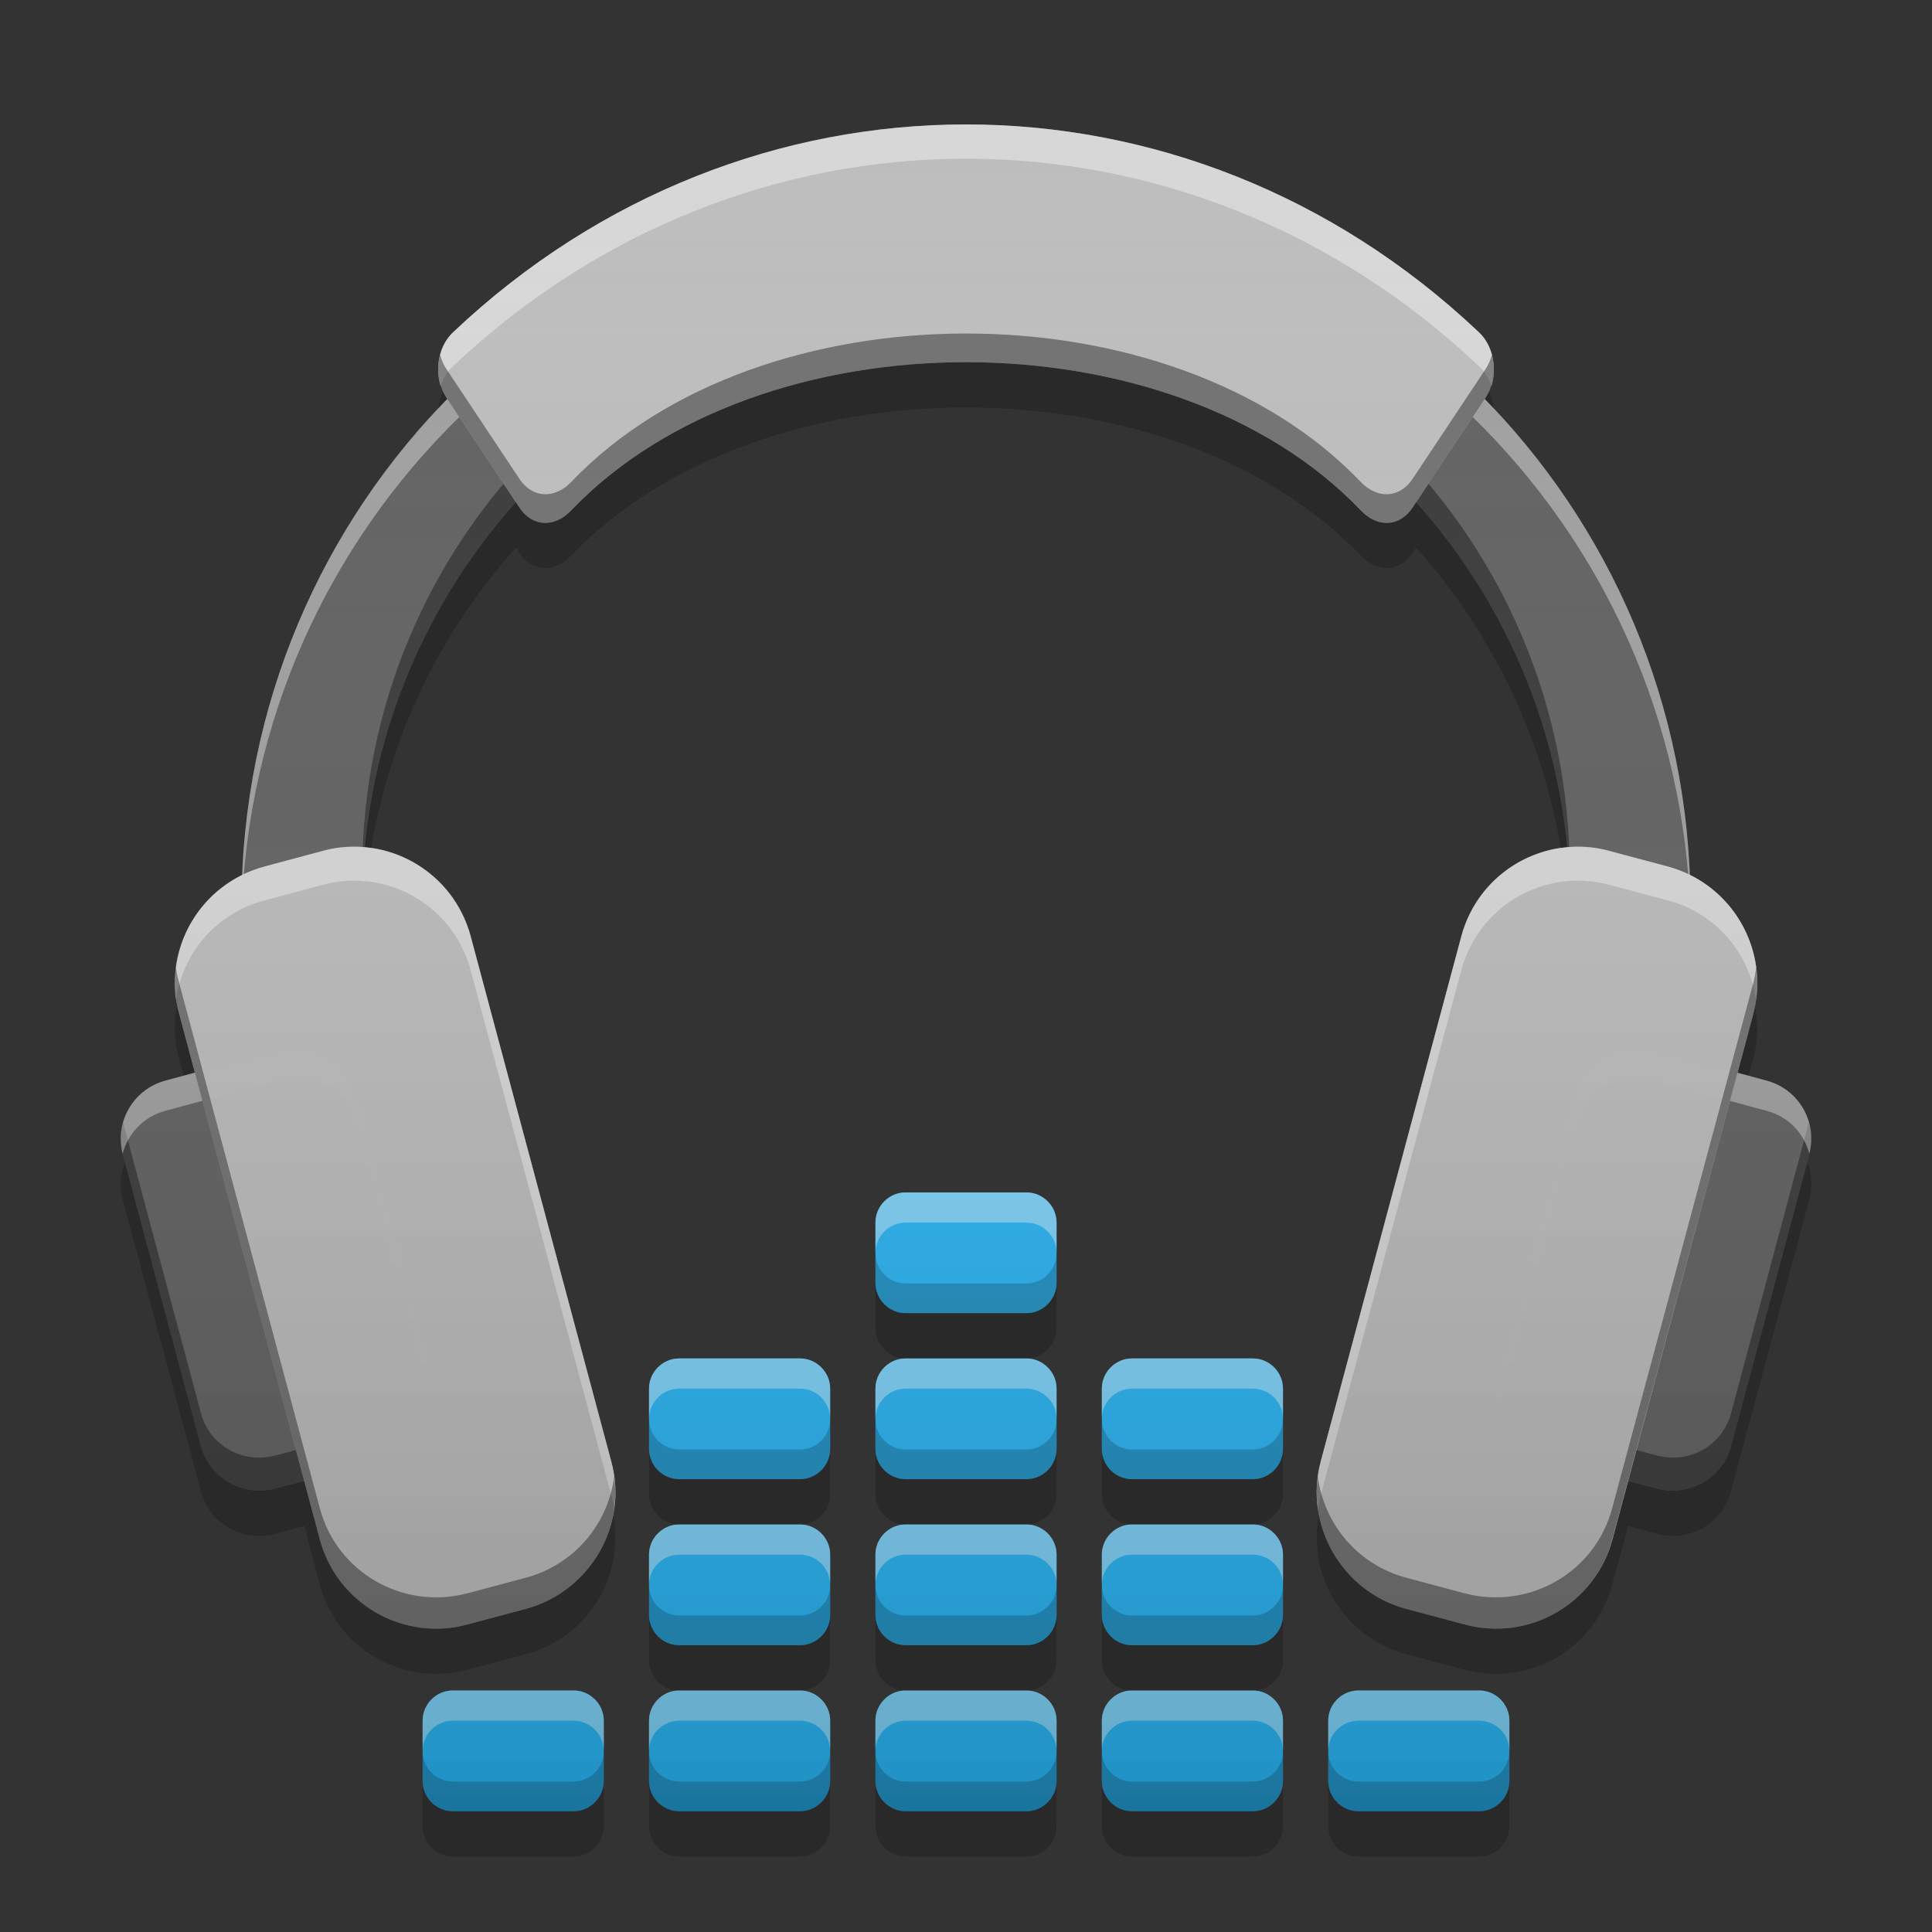 
<svg xmlns="http://www.w3.org/2000/svg" xmlns:xlink="http://www.w3.org/1999/xlink" width="16" height="16" viewBox="0 0 16 16" version="1.1">
<rect x="0" y="0" width="16" height="16" fill="#333333" stroke="none"/>
<defs>
<linearGradient id="linear0" gradientUnits="userSpaceOnUse" x1="32" y1="60" x2="32" y2="4" gradientTransform="matrix(0.25,0,0,0.25,0,0)">
<stop offset="0" style="stop-color:rgb(0%,0%,0%);stop-opacity:0.2;"/>
<stop offset="1" style="stop-color:rgb(100%,100%,100%);stop-opacity:0;"/>
</linearGradient>
</defs>
<g id="surface1">
<path style=" stroke:none;fill-rule:nonzero;fill:rgb(38.039%,38.039%,38.039%);fill-opacity:1;" d="M 14.629 8.949 L 13.664 8.688 C 13.398 8.617 13.125 8.777 13.051 9.043 L 12.406 11.457 C 12.332 11.723 12.492 12 12.758 12.07 L 13.723 12.328 C 13.992 12.398 14.266 12.242 14.336 11.977 L 14.984 9.559 C 15.055 9.293 14.898 9.02 14.629 8.949 Z M 14.629 8.949 "/>
<path style=" stroke:none;fill-rule:nonzero;fill:rgb(38.039%,38.039%,38.039%);fill-opacity:1;" d="M 8 1.5 C 4.676 1.5 2 4.176 2 7.5 C 2 7.668 2.008 7.836 2.023 8 L 3.023 8 C 3.008 7.836 3 7.668 3 7.5 C 3 4.73 5.23 2.5 8 2.5 C 10.77 2.5 13 4.73 13 7.5 C 13 7.668 12.992 7.836 12.977 8 L 13.977 8 C 13.992 7.836 14 7.668 14 7.5 C 14 4.176 11.324 1.5 8 1.5 Z M 8 1.5 "/>
<path style=" stroke:none;fill-rule:nonzero;fill:rgb(38.039%,38.039%,38.039%);fill-opacity:1;" d="M 1.371 8.949 L 2.336 8.688 C 2.602 8.617 2.879 8.777 2.949 9.043 L 3.598 11.457 C 3.668 11.723 3.508 12 3.242 12.07 L 2.277 12.328 C 2.012 12.398 1.734 12.242 1.664 11.977 L 1.016 9.559 C 0.945 9.293 1.105 9.02 1.371 8.949 Z M 1.371 8.949 "/>
<path style=" stroke:none;fill-rule:nonzero;fill:rgb(0%,0%,0%);fill-opacity:0.4;" d="M 8 2.227 C 5.23 2.227 3 4.457 3 7.227 C 3 7.281 3 7.332 3.004 7.387 C 3.062 4.668 5.27 2.5 8 2.5 C 10.73 2.5 12.938 4.668 12.996 7.387 C 13 7.332 13 7.281 13 7.227 C 13 4.457 10.77 2.227 8 2.227 Z M 2.004 7.391 C 2.004 7.426 2 7.465 2 7.5 C 2 7.668 2.008 7.836 2.023 8 L 3.023 8 C 3.016 7.91 3.012 7.816 3.008 7.727 L 2.023 7.727 C 2.012 7.613 2.008 7.504 2.004 7.391 Z M 13.996 7.391 C 13.992 7.504 13.988 7.613 13.977 7.727 L 12.992 7.727 C 12.988 7.816 12.984 7.91 12.977 8 L 13.977 8 C 13.992 7.836 14 7.668 14 7.5 C 14 7.465 13.996 7.426 13.996 7.391 Z M 1.02 9.297 C 0.996 9.379 0.992 9.469 1.016 9.559 L 1.664 11.977 C 1.734 12.242 2.008 12.398 2.277 12.328 L 3.242 12.07 C 3.512 12 3.668 11.727 3.598 11.457 L 3.594 11.449 C 3.547 11.613 3.418 11.75 3.242 11.797 L 2.277 12.055 C 2.008 12.125 1.734 11.969 1.664 11.703 Z M 14.98 9.297 L 14.336 11.703 C 14.266 11.969 13.992 12.125 13.727 12.055 L 12.758 11.797 C 12.582 11.75 12.453 11.613 12.406 11.449 L 12.406 11.457 C 12.332 11.727 12.492 12 12.758 12.07 L 13.727 12.328 C 13.992 12.398 14.266 12.242 14.336 11.977 L 14.984 9.559 C 15.008 9.469 15.004 9.379 14.98 9.297 Z M 14.98 9.297 "/>
<path style=" stroke:none;fill-rule:nonzero;fill:rgb(100%,100%,100%);fill-opacity:0.4;" d="M 8 1.5 C 4.676 1.5 2 4.176 2 7.5 C 2 7.531 2 7.559 2 7.59 C 2.086 4.34 4.73 1.75 8 1.75 C 11.27 1.75 13.914 4.34 14 7.59 C 14 7.559 14 7.531 14 7.5 C 14 4.176 11.324 1.5 8 1.5 Z M 3.004 7.594 C 3 7.648 3 7.699 3 7.75 C 3 7.832 3.004 7.918 3.008 8 L 3.023 8 C 3.012 7.867 3.004 7.73 3.004 7.594 Z M 12.996 7.594 C 12.996 7.73 12.988 7.867 12.977 8 L 12.992 8 C 12.996 7.918 13 7.832 13 7.75 C 13 7.699 13 7.648 12.996 7.594 Z M 2.461 8.672 C 2.422 8.672 2.379 8.68 2.336 8.688 L 1.371 8.949 C 1.105 9.02 0.949 9.289 1.016 9.555 C 1.059 9.387 1.191 9.246 1.371 9.199 L 2.336 8.938 C 2.379 8.926 2.422 8.922 2.461 8.922 C 2.684 8.918 2.887 9.066 2.949 9.293 L 3.598 11.707 C 3.617 11.629 3.617 11.543 3.598 11.457 L 2.949 9.043 C 2.887 8.816 2.684 8.668 2.461 8.672 Z M 13.516 8.672 C 13.301 8.68 13.109 8.824 13.051 9.043 L 12.406 11.457 C 12.383 11.543 12.383 11.629 12.406 11.707 L 13.051 9.293 C 13.109 9.074 13.301 8.93 13.516 8.922 C 13.562 8.922 13.613 8.926 13.664 8.938 L 14.629 9.199 C 14.812 9.246 14.941 9.387 14.984 9.555 C 15.051 9.289 14.895 9.02 14.629 8.949 L 13.664 8.688 C 13.613 8.676 13.562 8.672 13.516 8.672 Z M 13.516 8.672 "/>
<path style=" stroke:none;fill-rule:nonzero;fill:rgb(74.118%,74.118%,74.118%);fill-opacity:0.996;" d="M 2.191 7.176 L 2.672 7.047 C 3.207 6.902 3.754 7.219 3.898 7.754 L 5.062 12.102 C 5.207 12.633 4.887 13.18 4.355 13.324 L 3.871 13.453 C 3.34 13.598 2.789 13.281 2.648 12.746 L 1.484 8.398 C 1.34 7.867 1.656 7.32 2.191 7.176 Z M 2.191 7.176 "/>
<path style=" stroke:none;fill-rule:nonzero;fill:rgb(74.118%,74.118%,74.118%);fill-opacity:0.996;" d="M 13.812 7.176 L 13.328 7.047 C 12.793 6.902 12.246 7.219 12.102 7.754 L 10.938 12.102 C 10.797 12.633 11.113 13.18 11.645 13.324 L 12.129 13.453 C 12.664 13.598 13.211 13.281 13.355 12.746 L 14.52 8.398 C 14.66 7.867 14.344 7.32 13.812 7.176 Z M 13.812 7.176 "/>
<path style=" stroke:none;fill-rule:nonzero;fill:rgb(74.118%,74.118%,74.118%);fill-opacity:1;" d="M 4.301 4.203 L 3.699 3.297 C 3.59 3.133 3.609 2.883 3.754 2.75 C 6.176 0.457 9.824 0.457 12.246 2.75 C 12.391 2.883 12.41 3.133 12.301 3.297 L 11.699 4.203 C 11.59 4.367 11.406 4.371 11.27 4.227 C 9.707 2.59 6.293 2.59 4.73 4.227 C 4.594 4.371 4.41 4.367 4.301 4.203 Z M 4.301 4.203 "/>
<path style=" stroke:none;fill-rule:nonzero;fill:rgb(100%,100%,100%);fill-opacity:0.4;" d="M 2.922 7.012 C 2.84 7.012 2.758 7.023 2.672 7.047 L 2.191 7.176 C 1.695 7.309 1.387 7.785 1.457 8.281 C 1.512 7.895 1.789 7.562 2.191 7.457 L 2.672 7.328 C 3.207 7.184 3.754 7.5 3.898 8.035 L 5.062 12.383 C 5.074 12.422 5.082 12.461 5.086 12.5 C 5.105 12.371 5.098 12.234 5.062 12.102 L 3.898 7.754 C 3.777 7.301 3.367 7.008 2.922 7.012 Z M 2.922 7.012 "/>
<path style=" stroke:none;fill-rule:nonzero;fill:rgb(100%,100%,100%);fill-opacity:0.4;" d="M 13.078 7.012 C 12.633 7.008 12.223 7.301 12.102 7.754 L 10.938 12.102 C 10.902 12.234 10.895 12.371 10.914 12.5 C 10.922 12.461 10.93 12.422 10.938 12.383 L 12.102 8.035 C 12.246 7.5 12.793 7.184 13.328 7.328 L 13.812 7.457 C 14.211 7.562 14.488 7.895 14.543 8.281 C 14.613 7.785 14.305 7.309 13.812 7.176 L 13.328 7.047 C 13.246 7.023 13.16 7.012 13.078 7.012 Z M 13.078 7.012 "/>
<path style=" stroke:none;fill-rule:nonzero;fill:rgb(100%,100%,100%);fill-opacity:0.4;" d="M 8 1.031 C 6.48 1.031 4.965 1.605 3.754 2.75 C 3.637 2.859 3.602 3.043 3.648 3.199 C 3.672 3.133 3.703 3.074 3.754 3.031 C 6.176 0.742 9.824 0.742 12.246 3.031 C 12.297 3.074 12.328 3.133 12.352 3.199 C 12.398 3.043 12.363 2.859 12.246 2.75 C 11.035 1.605 9.52 1.031 8 1.031 Z M 8 1.031 "/>
<path style=" stroke:none;fill-rule:nonzero;fill:rgb(0%,0%,0%);fill-opacity:0.4;" d="M 1.457 8.008 C 1.441 8.137 1.449 8.27 1.484 8.398 L 2.648 12.746 C 2.789 13.281 3.336 13.598 3.871 13.453 L 4.355 13.324 C 4.848 13.191 5.152 12.723 5.086 12.23 C 5.035 12.621 4.758 12.957 4.355 13.066 L 3.871 13.195 C 3.336 13.336 2.789 13.023 2.648 12.488 L 1.484 8.141 C 1.473 8.098 1.461 8.055 1.457 8.008 Z M 1.457 8.008 "/>
<path style=" stroke:none;fill-rule:nonzero;fill:rgb(0%,0%,0%);fill-opacity:0.4;" d="M 14.543 8.008 C 14.539 8.055 14.531 8.098 14.52 8.141 L 13.352 12.488 C 13.211 13.023 12.664 13.336 12.129 13.195 L 11.645 13.066 C 11.242 12.957 10.965 12.621 10.914 12.23 C 10.848 12.723 11.156 13.191 11.645 13.324 L 12.129 13.453 C 12.664 13.598 13.211 13.281 13.352 12.746 L 14.52 8.398 C 14.555 8.27 14.562 8.137 14.543 8.008 Z M 14.543 8.008 "/>
<path style=" stroke:none;fill-rule:nonzero;fill:rgb(0%,0%,0%);fill-opacity:0.4;" d="M 8 2.762 C 6.754 2.762 5.512 3.172 4.73 3.992 C 4.594 4.133 4.41 4.129 4.301 3.965 L 3.699 3.059 C 3.672 3.02 3.656 2.98 3.645 2.938 C 3.613 3.059 3.629 3.195 3.699 3.297 L 4.301 4.203 C 4.41 4.367 4.594 4.371 4.73 4.227 C 6.293 2.59 9.707 2.59 11.27 4.227 C 11.406 4.371 11.59 4.367 11.699 4.203 L 12.301 3.297 C 12.371 3.195 12.387 3.059 12.355 2.938 C 12.344 2.98 12.328 3.02 12.301 3.059 L 11.699 3.965 C 11.59 4.129 11.406 4.133 11.27 3.992 C 10.488 3.172 9.246 2.762 8 2.762 Z M 8 2.762 "/>
<path style=" stroke:none;fill-rule:nonzero;fill:rgb(0%,0%,0%);fill-opacity:0.2;" d="M 8 3 C 6.754 3 5.512 3.41 4.73 4.23 C 4.594 4.371 4.41 4.367 4.301 4.203 L 4.273 4.16 C 3.582 4.934 3.129 5.922 3.023 7.016 C 3.039 7.016 3.059 7.02 3.074 7.023 C 3.234 6.074 3.66 5.219 4.273 4.535 L 4.301 4.578 C 4.41 4.742 4.594 4.742 4.73 4.602 C 6.293 2.965 9.707 2.965 11.27 4.602 C 11.406 4.742 11.59 4.742 11.699 4.578 L 11.727 4.535 C 12.34 5.219 12.766 6.074 12.926 7.023 C 12.945 7.02 12.961 7.016 12.977 7.016 C 12.871 5.922 12.418 4.934 11.727 4.16 L 11.699 4.203 C 11.59 4.367 11.406 4.371 11.27 4.23 C 10.488 3.41 9.246 3 8 3 Z M 3.668 3.242 C 3.648 3.285 3.637 3.332 3.633 3.383 C 3.656 3.355 3.68 3.332 3.703 3.305 L 3.699 3.297 C 3.688 3.277 3.676 3.262 3.668 3.242 Z M 12.332 3.242 C 12.324 3.262 12.312 3.277 12.301 3.297 L 12.297 3.305 C 12.32 3.332 12.344 3.355 12.367 3.383 C 12.363 3.332 12.352 3.285 12.332 3.242 Z M 1.465 8.328 C 1.438 8.469 1.441 8.621 1.484 8.773 L 1.52 8.906 L 1.613 8.883 L 1.484 8.398 C 1.477 8.375 1.473 8.352 1.465 8.328 Z M 14.535 8.328 C 14.531 8.352 14.523 8.375 14.52 8.398 L 14.391 8.883 L 14.48 8.906 L 14.52 8.773 C 14.559 8.621 14.562 8.469 14.535 8.328 Z M 1.035 9.625 C 0.996 9.719 0.988 9.824 1.016 9.934 L 1.664 12.348 C 1.734 12.617 2.008 12.773 2.277 12.703 L 2.52 12.637 L 2.648 13.121 C 2.789 13.656 3.336 13.969 3.871 13.828 L 4.355 13.699 C 4.867 13.562 5.176 13.055 5.078 12.547 C 5.008 12.91 4.738 13.223 4.355 13.324 L 3.871 13.453 C 3.336 13.598 2.789 13.281 2.648 12.746 L 2.52 12.266 L 2.277 12.328 C 2.008 12.398 1.734 12.242 1.664 11.977 Z M 14.969 9.625 L 14.336 11.977 C 14.266 12.242 13.992 12.398 13.727 12.328 L 13.484 12.266 L 13.352 12.746 C 13.211 13.281 12.664 13.598 12.129 13.453 L 11.645 13.324 C 11.262 13.223 10.992 12.91 10.922 12.547 C 10.824 13.055 11.137 13.562 11.645 13.699 L 12.129 13.828 C 12.664 13.969 13.211 13.656 13.352 13.121 L 13.484 12.637 L 13.727 12.703 C 13.992 12.773 14.266 12.617 14.336 12.348 L 14.984 9.934 C 15.012 9.824 15.004 9.719 14.969 9.625 Z M 14.969 9.625 "/>
<path style=" stroke:none;fill-rule:nonzero;fill:rgb(16.078%,71.373%,96.471%);fill-opacity:1;" d="M 7.5 9.875 C 7.363 9.875 7.25 9.988 7.25 10.125 L 7.25 10.625 C 7.25 10.762 7.363 10.875 7.5 10.875 L 8.5 10.875 C 8.637 10.875 8.75 10.762 8.75 10.625 L 8.75 10.125 C 8.75 9.988 8.637 9.875 8.5 9.875 Z M 5.625 11.25 C 5.488 11.25 5.375 11.363 5.375 11.5 L 5.375 12 C 5.375 12.137 5.488 12.25 5.625 12.25 L 6.625 12.25 C 6.762 12.25 6.875 12.137 6.875 12 L 6.875 11.5 C 6.875 11.363 6.762 11.25 6.625 11.25 Z M 7.5 11.25 C 7.363 11.25 7.25 11.363 7.25 11.5 L 7.25 12 C 7.25 12.137 7.363 12.25 7.5 12.25 L 8.5 12.25 C 8.637 12.25 8.75 12.137 8.75 12 L 8.75 11.5 C 8.75 11.363 8.637 11.25 8.5 11.25 Z M 9.375 11.25 C 9.238 11.25 9.125 11.363 9.125 11.5 L 9.125 12 C 9.125 12.137 9.238 12.25 9.375 12.25 L 10.375 12.25 C 10.512 12.25 10.625 12.137 10.625 12 L 10.625 11.5 C 10.625 11.363 10.512 11.25 10.375 11.25 Z M 5.625 12.625 C 5.488 12.625 5.375 12.738 5.375 12.875 L 5.375 13.375 C 5.375 13.512 5.488 13.625 5.625 13.625 L 6.625 13.625 C 6.762 13.625 6.875 13.512 6.875 13.375 L 6.875 12.875 C 6.875 12.738 6.762 12.625 6.625 12.625 Z M 7.5 12.625 C 7.363 12.625 7.25 12.738 7.25 12.875 L 7.25 13.375 C 7.25 13.512 7.363 13.625 7.5 13.625 L 8.5 13.625 C 8.637 13.625 8.75 13.512 8.75 13.375 L 8.75 12.875 C 8.75 12.738 8.637 12.625 8.5 12.625 Z M 9.375 12.625 C 9.238 12.625 9.125 12.738 9.125 12.875 L 9.125 13.375 C 9.125 13.512 9.238 13.625 9.375 13.625 L 10.375 13.625 C 10.512 13.625 10.625 13.512 10.625 13.375 L 10.625 12.875 C 10.625 12.738 10.512 12.625 10.375 12.625 Z M 3.75 14 C 3.613 14 3.5 14.113 3.5 14.25 L 3.5 14.75 C 3.5 14.887 3.613 15 3.75 15 L 4.75 15 C 4.887 15 5 14.887 5 14.75 L 5 14.25 C 5 14.113 4.887 14 4.75 14 Z M 5.625 14 C 5.488 14 5.375 14.113 5.375 14.25 L 5.375 14.75 C 5.375 14.887 5.488 15 5.625 15 L 6.625 15 C 6.762 15 6.875 14.887 6.875 14.75 L 6.875 14.25 C 6.875 14.113 6.762 14 6.625 14 Z M 7.5 14 C 7.363 14 7.25 14.113 7.25 14.25 L 7.25 14.75 C 7.25 14.887 7.363 15 7.5 15 L 8.5 15 C 8.637 15 8.75 14.887 8.75 14.75 L 8.75 14.25 C 8.75 14.113 8.637 14 8.5 14 Z M 9.375 14 C 9.238 14 9.125 14.113 9.125 14.25 L 9.125 14.75 C 9.125 14.887 9.238 15 9.375 15 L 10.375 15 C 10.512 15 10.625 14.887 10.625 14.75 L 10.625 14.25 C 10.625 14.113 10.512 14 10.375 14 Z M 11.25 14 C 11.113 14 11 14.113 11 14.25 L 11 14.75 C 11 14.887 11.113 15 11.25 15 L 12.25 15 C 12.387 15 12.5 14.887 12.5 14.75 L 12.5 14.25 C 12.5 14.113 12.387 14 12.25 14 Z M 11.25 14 "/>
<path style=" stroke:none;fill-rule:nonzero;fill:rgb(100%,100%,100%);fill-opacity:0.4;" d="M 7.5 9.875 C 7.363 9.875 7.25 9.988 7.25 10.125 L 7.25 10.375 C 7.25 10.238 7.363 10.125 7.5 10.125 L 8.5 10.125 C 8.637 10.125 8.75 10.238 8.75 10.375 L 8.75 10.125 C 8.75 9.988 8.637 9.875 8.5 9.875 Z M 5.625 11.25 C 5.488 11.25 5.375 11.363 5.375 11.5 L 5.375 11.75 C 5.375 11.613 5.488 11.5 5.625 11.5 L 6.625 11.5 C 6.762 11.5 6.875 11.613 6.875 11.75 L 6.875 11.5 C 6.875 11.363 6.762 11.25 6.625 11.25 Z M 7.5 11.25 C 7.363 11.25 7.25 11.363 7.25 11.5 L 7.25 11.75 C 7.25 11.613 7.363 11.5 7.5 11.5 L 8.5 11.5 C 8.637 11.5 8.75 11.613 8.75 11.75 L 8.75 11.5 C 8.75 11.363 8.637 11.25 8.5 11.25 Z M 9.375 11.25 C 9.238 11.25 9.125 11.363 9.125 11.5 L 9.125 11.75 C 9.125 11.613 9.238 11.5 9.375 11.5 L 10.375 11.5 C 10.512 11.5 10.625 11.613 10.625 11.75 L 10.625 11.5 C 10.625 11.363 10.512 11.25 10.375 11.25 Z M 5.625 12.625 C 5.488 12.625 5.375 12.738 5.375 12.875 L 5.375 13.125 C 5.375 12.988 5.488 12.875 5.625 12.875 L 6.625 12.875 C 6.762 12.875 6.875 12.988 6.875 13.125 L 6.875 12.875 C 6.875 12.738 6.762 12.625 6.625 12.625 Z M 7.5 12.625 C 7.363 12.625 7.25 12.738 7.25 12.875 L 7.25 13.125 C 7.25 12.988 7.363 12.875 7.5 12.875 L 8.5 12.875 C 8.637 12.875 8.75 12.988 8.75 13.125 L 8.75 12.875 C 8.75 12.738 8.637 12.625 8.5 12.625 Z M 9.375 12.625 C 9.238 12.625 9.125 12.738 9.125 12.875 L 9.125 13.125 C 9.125 12.988 9.238 12.875 9.375 12.875 L 10.375 12.875 C 10.512 12.875 10.625 12.988 10.625 13.125 L 10.625 12.875 C 10.625 12.738 10.512 12.625 10.375 12.625 Z M 3.75 14 C 3.613 14 3.5 14.113 3.5 14.25 L 3.5 14.5 C 3.5 14.363 3.613 14.25 3.75 14.25 L 4.75 14.25 C 4.887 14.25 5 14.363 5 14.5 L 5 14.25 C 5 14.113 4.887 14 4.75 14 Z M 5.625 14 C 5.488 14 5.375 14.113 5.375 14.25 L 5.375 14.5 C 5.375 14.363 5.488 14.25 5.625 14.25 L 6.625 14.25 C 6.762 14.25 6.875 14.363 6.875 14.5 L 6.875 14.25 C 6.875 14.113 6.762 14 6.625 14 Z M 7.5 14 C 7.363 14 7.25 14.113 7.25 14.25 L 7.25 14.5 C 7.25 14.363 7.363 14.25 7.5 14.25 L 8.5 14.25 C 8.637 14.25 8.75 14.363 8.75 14.5 L 8.75 14.25 C 8.75 14.113 8.637 14 8.5 14 Z M 9.375 14 C 9.238 14 9.125 14.113 9.125 14.25 L 9.125 14.5 C 9.125 14.363 9.238 14.25 9.375 14.25 L 10.375 14.25 C 10.512 14.25 10.625 14.363 10.625 14.5 L 10.625 14.25 C 10.625 14.113 10.512 14 10.375 14 Z M 11.25 14 C 11.113 14 11 14.113 11 14.25 L 11 14.5 C 11 14.363 11.113 14.25 11.25 14.25 L 12.25 14.25 C 12.387 14.25 12.5 14.363 12.5 14.5 L 12.5 14.25 C 12.5 14.113 12.387 14 12.25 14 Z M 11.25 14 "/>
<path style=" stroke:none;fill-rule:nonzero;fill:rgb(0%,0%,0%);fill-opacity:0.2;" d="M 7.25 10.379 L 7.25 10.625 C 7.25 10.762 7.363 10.875 7.5 10.875 L 8.5 10.875 C 8.637 10.875 8.75 10.762 8.75 10.625 L 8.75 10.379 C 8.75 10.516 8.637 10.629 8.5 10.629 L 7.5 10.629 C 7.363 10.629 7.25 10.516 7.25 10.379 Z M 5.375 11.754 L 5.375 12 C 5.375 12.137 5.488 12.25 5.625 12.25 L 6.625 12.25 C 6.762 12.25 6.875 12.137 6.875 12 L 6.875 11.754 C 6.875 11.891 6.762 12.004 6.625 12.004 L 5.625 12.004 C 5.488 12.004 5.375 11.891 5.375 11.754 Z M 7.25 11.754 L 7.25 12 C 7.25 12.137 7.363 12.25 7.5 12.25 L 8.5 12.25 C 8.637 12.25 8.75 12.137 8.75 12 L 8.75 11.754 C 8.75 11.891 8.637 12.004 8.5 12.004 L 7.5 12.004 C 7.363 12.004 7.25 11.891 7.25 11.754 Z M 9.125 11.754 L 9.125 12 C 9.125 12.137 9.238 12.25 9.375 12.25 L 10.375 12.25 C 10.512 12.25 10.625 12.137 10.625 12 L 10.625 11.754 C 10.625 11.891 10.512 12.004 10.375 12.004 L 9.375 12.004 C 9.238 12.004 9.125 11.891 9.125 11.754 Z M 5.375 13.129 L 5.375 13.375 C 5.375 13.512 5.488 13.625 5.625 13.625 L 6.625 13.625 C 6.762 13.625 6.875 13.512 6.875 13.375 L 6.875 13.129 C 6.875 13.266 6.762 13.379 6.625 13.379 L 5.625 13.379 C 5.488 13.379 5.375 13.266 5.375 13.129 Z M 7.25 13.129 L 7.25 13.375 C 7.25 13.512 7.363 13.625 7.5 13.625 L 8.5 13.625 C 8.637 13.625 8.75 13.512 8.75 13.375 L 8.75 13.129 C 8.75 13.266 8.637 13.379 8.5 13.379 L 7.5 13.379 C 7.363 13.379 7.25 13.266 7.25 13.129 Z M 9.125 13.129 L 9.125 13.375 C 9.125 13.512 9.238 13.625 9.375 13.625 L 10.375 13.625 C 10.512 13.625 10.625 13.512 10.625 13.375 L 10.625 13.129 C 10.625 13.266 10.512 13.379 10.375 13.379 L 9.375 13.379 C 9.238 13.379 9.125 13.266 9.125 13.129 Z M 3.5 14.504 L 3.5 14.75 C 3.5 14.887 3.613 15 3.75 15 L 4.75 15 C 4.887 15 5 14.887 5 14.75 L 5 14.504 C 5 14.641 4.887 14.754 4.75 14.754 L 3.75 14.754 C 3.613 14.754 3.5 14.641 3.5 14.504 Z M 5.375 14.504 L 5.375 14.75 C 5.375 14.887 5.488 15 5.625 15 L 6.625 15 C 6.762 15 6.875 14.887 6.875 14.75 L 6.875 14.504 C 6.875 14.641 6.762 14.754 6.625 14.754 L 5.625 14.754 C 5.488 14.754 5.375 14.641 5.375 14.504 Z M 7.25 14.504 L 7.25 14.75 C 7.25 14.887 7.363 15 7.5 15 L 8.5 15 C 8.637 15 8.75 14.887 8.75 14.75 L 8.75 14.504 C 8.75 14.641 8.637 14.754 8.5 14.754 L 7.5 14.754 C 7.363 14.754 7.25 14.641 7.25 14.504 Z M 9.125 14.504 L 9.125 14.75 C 9.125 14.887 9.238 15 9.375 15 L 10.375 15 C 10.512 15 10.625 14.887 10.625 14.75 L 10.625 14.504 C 10.625 14.641 10.512 14.754 10.375 14.754 L 9.375 14.754 C 9.238 14.754 9.125 14.641 9.125 14.504 Z M 11 14.504 L 11 14.75 C 11 14.887 11.113 15 11.25 15 L 12.25 15 C 12.387 15 12.5 14.887 12.5 14.75 L 12.5 14.504 C 12.5 14.641 12.387 14.754 12.25 14.754 L 11.25 14.754 C 11.113 14.754 11 14.641 11 14.504 Z M 11 14.504 "/>
<path style=" stroke:none;fill-rule:nonzero;fill:rgb(0%,0%,0%);fill-opacity:0.2;" d="M 7.25 10.625 L 7.25 11 C 7.25 11.137 7.363 11.25 7.5 11.25 L 8.5 11.25 C 8.637 11.25 8.75 11.137 8.75 11 L 8.75 10.625 C 8.75 10.762 8.637 10.875 8.5 10.875 L 7.5 10.875 C 7.363 10.875 7.25 10.762 7.25 10.625 Z M 5.375 12 L 5.375 12.375 C 5.375 12.512 5.488 12.625 5.625 12.625 L 6.625 12.625 C 6.762 12.625 6.875 12.512 6.875 12.375 L 6.875 12 C 6.875 12.137 6.762 12.25 6.625 12.25 L 5.625 12.25 C 5.488 12.25 5.375 12.137 5.375 12 Z M 7.25 12 L 7.25 12.375 C 7.25 12.512 7.363 12.625 7.5 12.625 L 8.5 12.625 C 8.637 12.625 8.75 12.512 8.75 12.375 L 8.75 12 C 8.75 12.137 8.637 12.25 8.5 12.25 L 7.5 12.25 C 7.363 12.25 7.25 12.137 7.25 12 Z M 9.125 12 L 9.125 12.375 C 9.125 12.512 9.238 12.625 9.375 12.625 L 10.375 12.625 C 10.512 12.625 10.625 12.512 10.625 12.375 L 10.625 12 C 10.625 12.137 10.512 12.25 10.375 12.25 L 9.375 12.25 C 9.238 12.25 9.125 12.137 9.125 12 Z M 5.375 13.375 L 5.375 13.75 C 5.375 13.887 5.488 14 5.625 14 L 6.625 14 C 6.762 14 6.875 13.887 6.875 13.75 L 6.875 13.375 C 6.875 13.512 6.762 13.625 6.625 13.625 L 5.625 13.625 C 5.488 13.625 5.375 13.512 5.375 13.375 Z M 7.25 13.375 L 7.25 13.75 C 7.25 13.887 7.363 14 7.5 14 L 8.5 14 C 8.637 14 8.75 13.887 8.75 13.75 L 8.75 13.375 C 8.75 13.512 8.637 13.625 8.5 13.625 L 7.5 13.625 C 7.363 13.625 7.25 13.512 7.25 13.375 Z M 9.125 13.375 L 9.125 13.75 C 9.125 13.887 9.238 14 9.375 14 L 10.375 14 C 10.512 14 10.625 13.887 10.625 13.75 L 10.625 13.375 C 10.625 13.512 10.512 13.625 10.375 13.625 L 9.375 13.625 C 9.238 13.625 9.125 13.512 9.125 13.375 Z M 3.5 14.75 L 3.5 15.125 C 3.5 15.262 3.613 15.375 3.75 15.375 L 4.75 15.375 C 4.887 15.375 5 15.262 5 15.125 L 5 14.75 C 5 14.887 4.887 15 4.75 15 L 3.75 15 C 3.613 15 3.5 14.887 3.5 14.75 Z M 5.375 14.75 L 5.375 15.125 C 5.375 15.262 5.488 15.375 5.625 15.375 L 6.625 15.375 C 6.762 15.375 6.875 15.262 6.875 15.125 L 6.875 14.75 C 6.875 14.887 6.762 15 6.625 15 L 5.625 15 C 5.488 15 5.375 14.887 5.375 14.75 Z M 7.25 14.75 L 7.25 15.125 C 7.25 15.262 7.363 15.375 7.5 15.375 L 8.5 15.375 C 8.637 15.375 8.75 15.262 8.75 15.125 L 8.75 14.75 C 8.75 14.887 8.637 15 8.5 15 L 7.5 15 C 7.363 15 7.25 14.887 7.25 14.75 Z M 9.125 14.75 L 9.125 15.125 C 9.125 15.262 9.238 15.375 9.375 15.375 L 10.375 15.375 C 10.512 15.375 10.625 15.262 10.625 15.125 L 10.625 14.75 C 10.625 14.887 10.512 15 10.375 15 L 9.375 15 C 9.238 15 9.125 14.887 9.125 14.75 Z M 11 14.75 L 11 15.125 C 11 15.262 11.113 15.375 11.25 15.375 L 12.25 15.375 C 12.387 15.375 12.5 15.262 12.5 15.125 L 12.5 14.75 C 12.5 14.887 12.387 15 12.25 15 L 11.25 15 C 11.113 15 11 14.887 11 14.75 Z M 11 14.75 "/>
<path style=" stroke:none;fill-rule:nonzero;fill:url(#linear0);" d="M 8 1.031 C 6.48 1.031 4.965 1.605 3.754 2.75 C 3.609 2.883 3.59 3.133 3.699 3.297 L 3.703 3.305 C 2.703 4.328 2.07 5.711 2.008 7.242 C 1.586 7.449 1.355 7.93 1.484 8.398 L 1.613 8.883 L 1.371 8.949 C 1.102 9.02 0.945 9.293 1.016 9.559 L 1.664 11.977 C 1.734 12.242 2.008 12.398 2.277 12.328 L 2.52 12.266 L 2.648 12.746 C 2.789 13.281 3.336 13.598 3.871 13.453 L 4.355 13.324 C 4.891 13.18 5.207 12.633 5.062 12.102 L 3.898 7.754 C 3.785 7.336 3.43 7.051 3.023 7.016 C 3.129 5.922 3.582 4.934 4.273 4.16 L 4.301 4.203 C 4.41 4.367 4.594 4.371 4.73 4.227 C 6.293 2.59 9.707 2.59 11.27 4.227 C 11.406 4.371 11.59 4.367 11.699 4.203 L 11.727 4.16 C 12.418 4.934 12.871 5.922 12.977 7.016 C 12.57 7.055 12.215 7.336 12.102 7.754 L 10.938 12.102 C 10.797 12.633 11.109 13.18 11.645 13.324 L 12.129 13.453 C 12.664 13.598 13.211 13.281 13.352 12.746 L 13.484 12.266 L 13.727 12.328 C 13.992 12.398 14.266 12.242 14.336 11.977 L 14.984 9.559 C 15.055 9.293 14.898 9.02 14.629 8.949 L 14.391 8.883 L 14.52 8.398 C 14.645 7.93 14.414 7.449 13.992 7.242 C 13.93 5.711 13.297 4.328 12.297 3.305 L 12.301 3.297 C 12.41 3.133 12.391 2.883 12.246 2.75 C 11.035 1.605 9.52 1.031 8 1.031 Z M 7.5 9.875 C 7.363 9.875 7.25 9.988 7.25 10.125 L 7.25 10.625 C 7.25 10.762 7.363 10.875 7.5 10.875 L 8.5 10.875 C 8.637 10.875 8.75 10.762 8.75 10.625 L 8.75 10.125 C 8.75 9.988 8.637 9.875 8.5 9.875 Z M 5.625 11.25 C 5.488 11.25 5.375 11.363 5.375 11.5 L 5.375 12 C 5.375 12.137 5.488 12.25 5.625 12.25 L 6.625 12.25 C 6.762 12.25 6.875 12.137 6.875 12 L 6.875 11.5 C 6.875 11.363 6.762 11.25 6.625 11.25 Z M 7.5 11.25 C 7.363 11.25 7.25 11.363 7.25 11.5 L 7.25 12 C 7.25 12.137 7.363 12.25 7.5 12.25 L 8.5 12.25 C 8.637 12.25 8.75 12.137 8.75 12 L 8.75 11.5 C 8.75 11.363 8.637 11.25 8.5 11.25 Z M 9.375 11.25 C 9.238 11.25 9.125 11.363 9.125 11.5 L 9.125 12 C 9.125 12.137 9.238 12.25 9.375 12.25 L 10.375 12.25 C 10.512 12.25 10.625 12.137 10.625 12 L 10.625 11.5 C 10.625 11.363 10.512 11.25 10.375 11.25 Z M 5.625 12.625 C 5.488 12.625 5.375 12.738 5.375 12.875 L 5.375 13.375 C 5.375 13.512 5.488 13.625 5.625 13.625 L 6.625 13.625 C 6.762 13.625 6.875 13.512 6.875 13.375 L 6.875 12.875 C 6.875 12.738 6.762 12.625 6.625 12.625 Z M 7.5 12.625 C 7.363 12.625 7.25 12.738 7.25 12.875 L 7.25 13.375 C 7.25 13.512 7.363 13.625 7.5 13.625 L 8.5 13.625 C 8.637 13.625 8.75 13.512 8.75 13.375 L 8.75 12.875 C 8.75 12.738 8.637 12.625 8.5 12.625 Z M 9.375 12.625 C 9.238 12.625 9.125 12.738 9.125 12.875 L 9.125 13.375 C 9.125 13.512 9.238 13.625 9.375 13.625 L 10.375 13.625 C 10.512 13.625 10.625 13.512 10.625 13.375 L 10.625 12.875 C 10.625 12.738 10.512 12.625 10.375 12.625 Z M 3.75 14 C 3.613 14 3.5 14.113 3.5 14.25 L 3.5 14.75 C 3.5 14.887 3.613 15 3.75 15 L 4.75 15 C 4.887 15 5 14.887 5 14.75 L 5 14.25 C 5 14.113 4.887 14 4.75 14 Z M 5.625 14 C 5.488 14 5.375 14.113 5.375 14.25 L 5.375 14.75 C 5.375 14.887 5.488 15 5.625 15 L 6.625 15 C 6.762 15 6.875 14.887 6.875 14.75 L 6.875 14.25 C 6.875 14.113 6.762 14 6.625 14 Z M 7.5 14 C 7.363 14 7.25 14.113 7.25 14.25 L 7.25 14.75 C 7.25 14.887 7.363 15 7.5 15 L 8.5 15 C 8.637 15 8.75 14.887 8.75 14.75 L 8.75 14.25 C 8.75 14.113 8.637 14 8.5 14 Z M 9.375 14 C 9.238 14 9.125 14.113 9.125 14.25 L 9.125 14.75 C 9.125 14.887 9.238 15 9.375 15 L 10.375 15 C 10.512 15 10.625 14.887 10.625 14.75 L 10.625 14.25 C 10.625 14.113 10.512 14 10.375 14 Z M 11.25 14 C 11.113 14 11 14.113 11 14.25 L 11 14.75 C 11 14.887 11.113 15 11.25 15 L 12.25 15 C 12.387 15 12.5 14.887 12.5 14.75 L 12.5 14.25 C 12.5 14.113 12.387 14 12.25 14 Z M 11.25 14 "/>
</g>
</svg>
